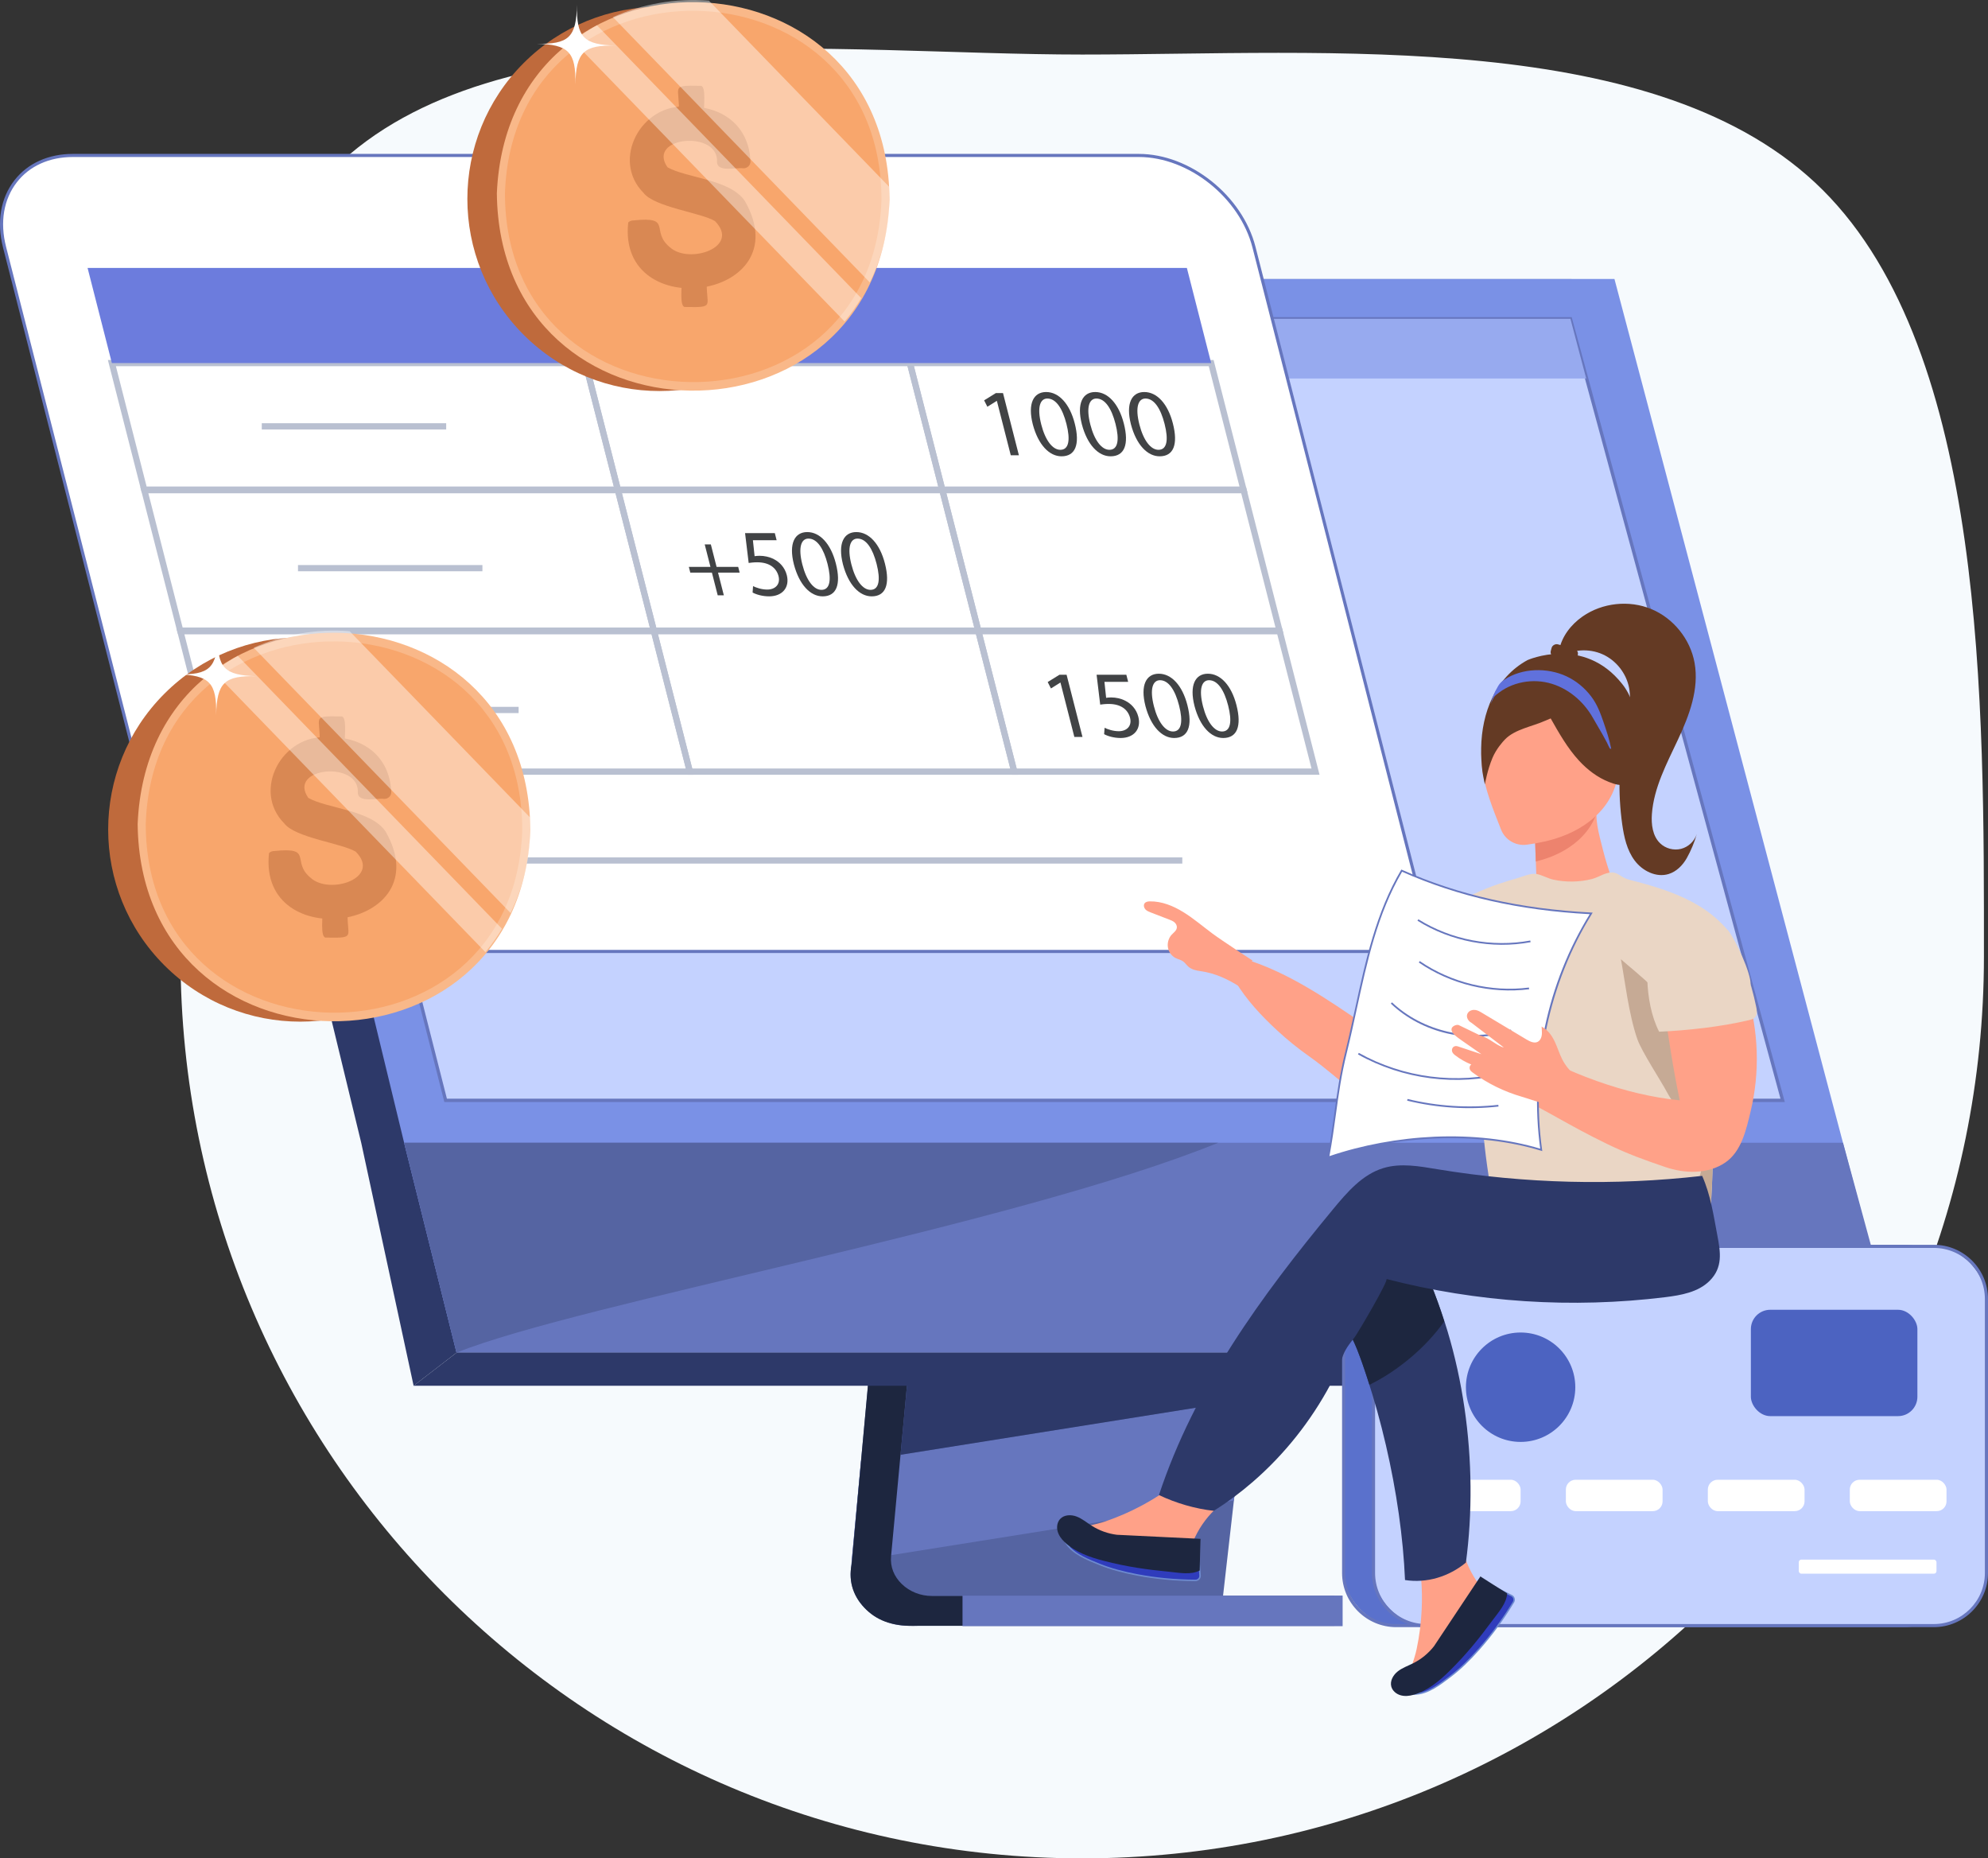<?xml version="1.0" encoding="UTF-8"?>
<svg id="Layer_2" data-name="Layer 2" xmlns="http://www.w3.org/2000/svg" xmlns:xlink="http://www.w3.org/1999/xlink" viewBox="0 0 1914.92 1789.66">
  <rect x="0" y="0" width="1914.92" height="1789.66" fill="#333333" stroke="none"/>
  <defs>
    <style>
      .cls-1 {
        fill: none;
      }

      .cls-2 {
        clip-path: url(#clippath);
      }

      .cls-3 {
        fill: #f6fafd;
      }

      .cls-4 {
        fill: #f8a66c;
      }

      .cls-5 {
        fill: #f9b889;
      }

      .cls-6 {
        fill: #ed836e;
      }

      .cls-7 {
        fill: #ffa188;
      }

      .cls-8, .cls-9 {
        fill: #fff;
      }

      .cls-10 {
        fill: #ead6c5;
      }

      .cls-11 {
        fill: #6c7cdd;
      }

      .cls-12 {
        fill: #97aaef;
      }

      .cls-13 {
        fill: #6676be;
      }

      .cls-14 {
        fill: #b9c0d1;
      }

      .cls-15 {
        fill: #bf6a3c;
      }

      .cls-16 {
        fill: #c4d2ff;
      }

      .cls-17 {
        fill: #d98853;
      }

      .cls-18 {
        fill: #c6aa95;
      }

      .cls-19 {
        fill: #414345;
      }

      .cls-20 {
        fill: #1d263f;
      }

      .cls-21 {
        fill: #6d8ad0;
      }

      .cls-22 {
        fill: #5564a2;
      }

      .cls-23 {
        fill: #643a24;
      }

      .cls-24 {
        fill: #5a71cc;
      }

      .cls-25 {
        fill: #2d3969;
      }

      .cls-26 {
        fill: #2f3cbc;
      }

      .cls-27 {
        fill: #6071dc;
      }

      .cls-28 {
        fill: #4c63c1;
      }

      .cls-29 {
        fill: #7a91e6;
      }

      .cls-9 {
        opacity: .42;
      }
    </style>
    <clipPath id="clippath">
      <path class="cls-1" d="M1911,921.09c0,479.7-388.87,868.56-868.56,868.56S173.87,1400.79,173.87,921.09c0-243.44-13.26-601.27,148.09-758.97C478.55,9.07,806.18,52.53,1042.44,52.53s556.2-26.18,713.3,130.45c157.73,157.25,155.26,497.79,155.26,738.11Z"/>
    </clipPath>
  </defs>
  <g id="Layer_4" data-name="Layer 4">
    <g class="cls-2">
      <path class="cls-3" d="M1911,921.09c0,479.7-388.87,868.56-868.56,868.56S173.87,1400.79,173.87,921.09c0-243.44-13.26-601.27,148.09-758.97C478.55,9.07,806.18,52.53,1042.44,52.53s556.2-26.18,713.3,130.45c157.73,157.25,155.26,497.79,155.26,738.11Z"/>
    </g>
  </g>
  <g id="Layer_5" data-name="Layer 5">
    <g>
      <g>
        <path class="cls-22" d="M875.29,1565.7h417.65v-28.74h-114.87l10.47-91.91,11.06-96.99,2.38-20.81h-365.19l-7.43,79.79-9.01,96.69-.81,8.5c-2.69,28.88,23.04,53.46,55.74,53.46Z"/>
        <polygon class="cls-13" points="820.36 1503.71 1188.54 1445.03 1199.6 1347.98 829.36 1406.99 820.36 1503.71"/>
        <path class="cls-20" d="M820.36,1506.14l17.35-190.53h37.66l-17.07,183.21c-.92,9.9,2.75,19.33,10.35,26.64,7.59,7.31,17.95,11.51,29.16,11.51h387.36v28.74h-401.47c-21.84,.78-37.27-4.02-49.06-15.36-11.79-11.34-17.87-25.94-14.29-44.2Z"/>
        <rect class="cls-13" x="927.13" y="1536.61" width="366.14" height="29.41" transform="translate(2220.4 3102.62) rotate(180)"/>
      </g>
      <polygon class="cls-25" points="867.42 1400.99 1199.6 1348.09 1201.98 1327.26 874.29 1327.26 867.42 1400.99"/>
      <path class="cls-25" d="M157.13,275.61c-5.73,0-7.26,7.52-5.91,13.09l196.77,812.05,50.42,233.77,41.29-31.8H1787.4l-53.44-201.96-220.15-831.97H187.67l-30.55,6.84Z"/>
      <polygon class="cls-29" points="187.67 268.65 389.27 1100.53 439.7 1302.41 1828.69 1302.41 1775.25 1100.6 1695.25 798.31 1555.1 268.65 187.67 268.65"/>
      <polygon class="cls-13" points="389.27 1100.47 439.7 1302.41 1830.27 1302.41 1775.25 1100.47 389.27 1100.47"/>
      <path class="cls-22" d="M389.27,1100.47l50.42,201.94h.61c118.09-47.38,536.16-121.94,733.24-201.94H389.27Z"/>
      <polygon class="cls-25" points="1830.27 1302.71 439.7 1302.71 398.39 1334.51 1783.31 1334.51 1830.27 1302.71"/>
      <g>
        <polygon class="cls-16" points="237.84 307.02 429.24 1059.66 1717.11 1059.66 1512.7 307.02 237.84 307.02"/>
        <path class="cls-13" d="M236.3,307.41l-.51-1.99H1513.92l204.73,753.82,.55,2.01H428L236.3,307.41Zm1275.19,1.2H239.89l190.59,749.45H1715.03l-203.55-749.45Z"/>
      </g>
      <polygon class="cls-12" points="1527.89 364.5 252.35 364.5 237.84 307.02 1512.7 307.02 1527.89 364.5"/>
    </g>
    <g>
      <g>
        <rect class="cls-24" x="1294.24" y="1200.28" width="590.39" height="365.21" rx="50.67" ry="50.67" transform="translate(3178.87 2765.76) rotate(180)"/>
        <path class="cls-13" d="M1833.96,1566.99h-489.05c-28.76,0-52.17-23.4-52.17-52.17v-263.88c0-28.76,23.4-52.17,52.17-52.17h489.05c28.76,0,52.17,23.4,52.17,52.17v263.88c0,28.76-23.4,52.17-52.17,52.17Zm-489.05-365.21c-27.11,0-49.17,22.06-49.17,49.17v263.88c0,27.11,22.06,49.17,49.17,49.17h489.05c27.11,0,49.17-22.06,49.17-49.17v-263.88c0-27.11-22.06-49.17-49.17-49.17h-489.05Z"/>
      </g>
      <g>
        <rect class="cls-16" x="1323.03" y="1200.28" width="590.39" height="365.21" rx="50.67" ry="50.67" transform="translate(3236.44 2765.76) rotate(180)"/>
        <path class="cls-13" d="M1862.75,1566.99h-489.05c-28.76,0-52.17-23.4-52.17-52.17v-263.88c0-28.76,23.4-52.17,52.17-52.17h489.05c28.76,0,52.17,23.4,52.17,52.17v263.88c0,28.76-23.4,52.17-52.17,52.17Zm-489.05-365.21c-27.11,0-49.17,22.06-49.17,49.17v263.88c0,27.11,22.06,49.17,49.17,49.17h489.05c27.11,0,49.17-22.06,49.17-49.17v-263.88c0-27.11-22.06-49.17-49.17-49.17h-489.05Z"/>
      </g>
      <rect class="cls-28" x="1686.51" y="1261.35" width="160.4" height="102.41" rx="18.64" ry="18.64" transform="translate(3533.42 2625.11) rotate(180)"/>
      <rect class="cls-8" x="1781.81" y="1425.04" width="93.15" height="30.23" rx="9.43" ry="9.43"/>
      <rect class="cls-8" x="1645.06" y="1425.04" width="93.15" height="30.23" rx="9.43" ry="9.43"/>
      <rect class="cls-8" x="1508.31" y="1425.04" width="93.15" height="30.23" rx="9.43" ry="9.43"/>
      <rect class="cls-8" x="1371.56" y="1425.04" width="93.15" height="30.23" rx="9.43" ry="9.43"/>
      <rect class="cls-8" x="1732.66" y="1501.95" width="132.64" height="13.57" rx="2.47" ry="2.47" transform="translate(3597.96 3017.46) rotate(180)"/>
      <circle class="cls-28" cx="1464.71" cy="1335.92" r="52.68"/>
    </g>
    <g>
      <polygon class="cls-8" points="208.4 743.55 1267.28 743.55 1143.25 258.05 84.36 258.05 208.4 743.55"/>
      <path class="cls-14" d="M1271.14,746.55H206.07l-.58-2.26L80.5,255.05H1145.58l.58,2.26,124.99,489.24Zm-1060.41-6H1263.42l-122.5-479.5H88.23l122.5,479.5Z"/>
    </g>
    <g>
      <path class="cls-8" d="M1096.96,149.7H70.17c-48.8,0-78.25,39.56-65.78,88.36L177.66,916.28H1381.16l-173.27-678.22c-12.47-48.8-62.13-88.36-110.93-88.36Z"/>
      <path class="cls-13" d="M1383.09,917.78H176.49l-.29-1.13L2.93,238.43c-6.28-24.59-2.4-47.59,10.94-64.75,12.76-16.43,32.75-25.47,56.3-25.47H1096.96c49.36,0,99.78,40.14,112.38,89.48l173.75,680.1Zm-1204.27-3H1379.23l-172.79-676.35c-12.29-48.1-61.4-87.23-109.48-87.23H70.17c-22.6,0-41.75,8.63-53.93,24.31C3.48,191.93-.21,214.01,5.84,237.68L178.82,914.78Z"/>
    </g>
    <path class="cls-14" d="M598.96,474.5H136.57l-32.66-127.84h462.39l32.66,127.84Zm-457.73-6h450.01l-29.59-115.84H111.63l29.59,115.84Z"/>
    <path class="cls-14" d="M633.65,610.29H171.26l-36.08-141.22h462.39l36.08,141.22Zm-457.73-6h450l-33.01-129.22H142.9l33.01,129.22Z"/>
    <path class="cls-14" d="M668.34,746.08H205.95l-36.08-141.22h462.39l36.08,141.22Zm-457.73-6h450l-33.01-129.22H177.6l33.01,129.22Z"/>
    <path class="cls-14" d="M911.46,474.5h-318.7l-32.66-127.84h318.7l32.66,127.84Zm-314.04-6h306.31l-29.59-115.84h-306.31l29.59,115.84Z"/>
    <path class="cls-14" d="M946.15,610.29h-318.69l-36.08-141.22h318.7l36.08,141.22Zm-314.03-6h306.31l-33.01-129.22h-306.31l33.01,129.22Z"/>
    <path class="cls-14" d="M980.84,746.08h-318.7l-36.08-141.22h318.69l36.08,141.22Zm-314.04-6h306.31l-33.01-129.22h-306.31l33.01,129.22Z"/>
    <path class="cls-14" d="M1201.64,474.5h-296.37l-32.66-127.84h296.37l32.66,127.84Zm-291.71-6h283.99l-29.59-115.84h-283.99l29.59,115.84Z"/>
    <path class="cls-14" d="M1236.33,610.29h-296.37l-36.08-141.22h296.37l36.08,141.22Zm-291.71-6h283.99l-33.01-129.22h-283.99l33.01,129.22Z"/>
    <path class="cls-14" d="M1271.02,746.08h-296.37l-36.08-141.22h296.37l36.08,141.22Zm-291.71-6h283.99l-33.01-129.22h-283.99l33.01,129.22Z"/>
    <rect class="cls-14" x="252.15" y="407.58" width="177.64" height="6"/>
    <rect class="cls-14" x="287.04" y="544.15" width="177.64" height="6"/>
    <rect class="cls-14" x="321.92" y="680.71" width="177.64" height="6"/>
    <polygon class="cls-11" points="1143.25 258.05 84.36 258.05 107.77 349.66 1166.65 349.66 1143.25 258.05"/>
    <g>
      <path class="cls-19" d="M684.71,524.28l5.53,21.65h20.82l1.41,5.53h-20.82l5.58,21.84h-5.9l-5.58-21.84h-20.82l-1.41-5.53h20.82l-5.53-21.65h5.9Z"/>
      <path class="cls-19" d="M748.08,520.22h-22.85l1.63,15.39c1.33-.18,2.58-.37,4.79-.37,4.61,0,9.47,1.01,13.72,3.22,5.38,2.67,10.57,7.83,12.5,15.39,2.99,11.7-4.08,20.45-17.07,20.45-6.54,0-12.54-1.84-15.87-3.69l.45-6.17c2.86,1.47,8.22,3.32,13.65,3.32,7.65,0,12.92-4.98,10.87-12.99-2.07-7.74-8.64-13.27-20.62-13.27-3.41,0-5.99,.37-8.13,.64l-3.47-28.75h28.65l1.74,6.82Z"/>
      <path class="cls-19" d="M805.14,542.71c5.2,20.36,.52,31.6-12.75,31.6-11.7,0-22.43-10.96-27.67-30.77-5.13-20.09,.71-31.14,12.87-31.14s22.68,11.24,27.55,30.31Zm-32.29,.92c3.98,15.57,11.03,24.42,18.4,24.42,8.29,0,9.78-9.67,5.88-24.97-3.77-14.74-10.01-24.41-18.4-24.41-7.09,0-10.04,8.66-5.88,24.97Z"/>
      <path class="cls-19" d="M852.4,542.71c5.2,20.36,.52,31.6-12.75,31.6-11.7,0-22.42-10.96-27.67-30.77-5.13-20.09,.71-31.14,12.87-31.14s22.68,11.24,27.55,30.31Zm-32.29,.92c3.98,15.57,11.03,24.42,18.4,24.42,8.29,0,9.78-9.67,5.88-24.97-3.77-14.74-10.01-24.41-18.4-24.41-7.09,0-10.04,8.66-5.88,24.97Z"/>
    </g>
    <g>
      <path class="cls-19" d="M960.23,386.1h-.18l-8.97,5.62-3.14-6.17,11.29-7h6.91l15.3,59.89h-7.83l-13.37-52.33Z"/>
      <path class="cls-19" d="M1035.25,407.84c5.2,20.36,.52,31.6-12.75,31.6-11.7,0-22.42-10.96-27.67-30.77-5.13-20.09,.71-31.14,12.87-31.14s22.68,11.24,27.55,30.31Zm-32.29,.92c3.98,15.57,11.03,24.42,18.4,24.42,8.29,0,9.78-9.67,5.88-24.97-3.77-14.74-10.01-24.42-18.4-24.42-7.09,0-10.04,8.66-5.87,24.97Z"/>
      <path class="cls-19" d="M1082.52,407.84c5.2,20.36,.52,31.6-12.75,31.6-11.7,0-22.42-10.96-27.67-30.77-5.13-20.09,.71-31.14,12.87-31.14s22.68,11.24,27.55,30.31Zm-32.29,.92c3.98,15.57,11.03,24.42,18.4,24.42,8.29,0,9.78-9.67,5.88-24.97-3.77-14.74-10.01-24.42-18.4-24.42-7.09,0-10.04,8.66-5.87,24.97Z"/>
      <path class="cls-19" d="M1129.78,407.84c5.2,20.36,.52,31.6-12.75,31.6-11.7,0-22.42-10.96-27.67-30.77-5.13-20.09,.71-31.14,12.87-31.14s22.68,11.24,27.55,30.31Zm-32.29,.92c3.98,15.57,11.03,24.42,18.4,24.42,8.29,0,9.78-9.67,5.88-24.97-3.77-14.74-10.01-24.42-18.4-24.42-7.09,0-10.04,8.66-5.87,24.97Z"/>
    </g>
    <g>
      <path class="cls-19" d="M1021.47,657.37h-.18l-8.97,5.62-3.14-6.17,11.3-7h6.91l15.3,59.89h-7.83l-13.37-52.33Z"/>
      <path class="cls-19" d="M1086.69,656.63h-22.85l1.63,15.39c1.33-.18,2.58-.37,4.79-.37,4.61,0,9.47,1.01,13.72,3.22,5.38,2.67,10.57,7.83,12.5,15.39,2.99,11.7-4.08,20.45-17.07,20.45-6.54,0-12.54-1.84-15.87-3.69l.45-6.17c2.86,1.47,8.22,3.32,13.65,3.32,7.65,0,12.92-4.97,10.87-12.99-2.07-7.74-8.64-13.27-20.62-13.27-3.41,0-5.99,.37-8.13,.64l-3.47-28.75h28.65l1.74,6.82Z"/>
      <path class="cls-19" d="M1143.76,679.11c5.2,20.36,.52,31.6-12.75,31.6-11.7,0-22.42-10.96-27.67-30.77-5.13-20.09,.71-31.14,12.87-31.14s22.68,11.24,27.55,30.31Zm-32.29,.92c3.98,15.57,11.03,24.42,18.4,24.42,8.29,0,9.78-9.67,5.88-24.97-3.77-14.74-10.02-24.42-18.4-24.42-7.09,0-10.04,8.66-5.87,24.97Z"/>
      <path class="cls-19" d="M1191.02,679.11c5.2,20.36,.52,31.6-12.75,31.6-11.7,0-22.42-10.96-27.67-30.77-5.13-20.09,.71-31.14,12.87-31.14s22.68,11.24,27.55,30.31Zm-32.29,.92c3.98,15.57,11.03,24.42,18.4,24.42,8.29,0,9.78-9.67,5.88-24.97-3.77-14.74-10.02-24.42-18.4-24.42-7.09,0-10.04,8.66-5.87,24.97Z"/>
    </g>
    <rect class="cls-14" x="458.12" y="825.66" width="680.72" height="6"/>
    <g>
      <circle class="cls-15" cx="289.21" cy="798.86" r="185.02" transform="translate(-480.17 438.48) rotate(-45)"/>
      <path class="cls-5" d="M132.59,793.44c2.58,250.24,368.48,254.54,378.27,6.03-2.1-248.87-367.54-256.06-378.27-6.03Z"/>
      <path class="cls-4" d="M140.38,793.57c.26,238.43,354.84,244.07,362.68,5.78-.27-238.44-354.85-244.05-362.68-5.78Z"/>
      <g>
        <path class="cls-17" d="M371.42,800.77c-13.91-20.78-56.11-21.97-74.43-32.35-20.66-29.68,50.06-36.31,47.66-4.75,.69,9.81,19.21,4.67,25.05,5.67,4,.33,7.45-2.9,7.16-6.9-1.49-34.16-27.25-53.3-60.68-52.47-44.77-3.3-73.74,51.47-42.33,83.04,10.49,13.78,55.41,19.09,68.81,27.17,25.02,25.32-25,41.87-43.31,25.3-19.39-15.81,3.16-29.94-35.02-25.93-1.97,.03-3.85,.56-5.2,1.99-10.96,99.33,166.56,74.02,112.29-20.77Z"/>
        <path class="cls-17" d="M328.5,689.92c-30.01-.58-19.18,.65-20.7,26.26l24.56-.39c-1.17-3.08,2.66-26.74-3.86-25.87Z"/>
        <path class="cls-17" d="M314.24,902.92c30.01,.58,19.18-.65,20.7-26.26l-24.56,.39c1.17,3.08-2.66,26.74,3.86,25.87Z"/>
      </g>
      <path class="cls-9" d="M244.37,623.79l247.47,255.5c13.46-27.34,20.45-59.91,18.83-91.92l-173.83-179.47c-31.95-2.64-64.7,3.29-92.47,15.89Z"/>
      <path class="cls-9" d="M205.96,646.86l261.59,270.07c5.87-7.09,11.23-14.6,16.02-22.5l-254.6-262.86c-8.06,4.54-15.74,9.65-23.01,15.28Z"/>
      <path class="cls-8" d="M170.49,649.4c31.45,.74,38.37,7.96,37.72,39.41,.65-31.45,7.86-38.34,39.3-37.62-31.45-.73-38.37-7.96-37.73-39.41-.64,31.45-7.85,38.35-39.3,37.62Z"/>
    </g>
    <g>
      <circle class="cls-15" cx="635.21" cy="191.56" r="185.02" transform="translate(50.59 505.27) rotate(-45)"/>
      <path class="cls-5" d="M478.59,186.15c2.58,250.24,368.48,254.54,378.27,6.03-2.1-248.87-367.54-256.06-378.27-6.03Z"/>
      <path class="cls-4" d="M486.38,186.28c.26,238.43,354.84,244.07,362.69,5.78-.27-238.44-354.85-244.05-362.69-5.78Z"/>
      <g>
        <path class="cls-17" d="M717.42,193.48c-13.91-20.78-56.11-21.97-74.43-32.35-20.66-29.68,50.06-36.31,47.66-4.75,.69,9.81,19.21,4.67,25.05,5.67,4,.32,7.45-2.9,7.16-6.9-1.49-34.16-27.25-53.3-60.68-52.47-44.77-3.3-73.74,51.47-42.33,83.04,10.49,13.78,55.41,19.09,68.81,27.17,25.02,25.32-25,41.87-43.31,25.3-19.39-15.81,3.16-29.94-35.02-25.93-1.97,.03-3.85,.56-5.2,1.99-10.96,99.33,166.56,74.02,112.29-20.77Z"/>
        <path class="cls-17" d="M674.5,82.63c-30.01-.58-19.18,.65-20.7,26.26l24.56-.39c-1.17-3.08,2.66-26.74-3.86-25.87Z"/>
        <path class="cls-17" d="M660.23,295.63c30.01,.58,19.18-.65,20.7-26.26l-24.56,.39c1.17,3.08-2.66,26.74,3.86,25.87Z"/>
      </g>
      <path class="cls-9" d="M590.37,16.5l247.47,255.5c13.46-27.34,20.45-59.91,18.83-91.92L682.84,.62c-31.95-2.64-64.7,3.29-92.47,15.88Z"/>
      <path class="cls-9" d="M551.96,39.57l261.59,270.07c5.87-7.09,11.23-14.6,16.02-22.5L574.96,24.29c-8.06,4.54-15.74,9.65-23.01,15.28Z"/>
      <path class="cls-8" d="M516.49,42.11c31.45,.74,38.37,7.96,37.72,39.41,.65-31.45,7.86-38.34,39.3-37.62-31.45-.73-38.37-7.96-37.73-39.41-.64,31.45-7.85,38.35-39.3,37.62Z"/>
    </g>
    <g>
      <path class="cls-7" d="M1167.97,899.11c-9.34-6.93-18.24-14.61-28.09-20.69-9.85-6.08-20.92-10.57-32.3-10.37-1.93,.03-4.14,.37-5.2,2.08-1.06,1.72-.43,4.15,.91,5.62,1.35,1.47,3.23,2.22,5.04,2.92,6.01,2.32,12.02,4.64,18.04,6.96,1.72,.66,3.47,1.35,4.9,2.57,1.43,1.22,2.49,3.09,2.33,5.03-.25,3-3.07,4.83-5.05,6.97-2.89,3.13-4.26,7.79-3.57,12.12,.7,4.33,3.44,8.24,7.14,10.17,2.45,1.28,5.27,1.73,7.52,3.38,1.83,1.33,3.13,3.34,4.81,4.87,3.29,2.99,7.77,3.93,12.06,4.52,14.12,1.95,26.87,7.92,38.98,15.9-.11-7.26-1.78-10.69,2.67-16.19,1.4-1.72,8.34-9.96,8.34-9.96,0,0-29.19-18.97-38.53-25.9Z"/>
      <path class="cls-7" d="M1538.38,771.06c-2.24,19.08,1.11,29.38,5.81,48.01,4.7,18.63,11.64,36.61,18.56,54.53-21.94,29.6-42.73,59.9-64.67,89.49-.4-.67-.8-1.34-1.19-2.01-14.95-25.13-13.45-58.32-19.85-86.85,2.72-1.48,2.12-1.42,2.86-4.43,.74-3.01,.64-6.15,.53-9.24-.89-25.53-1.77-51.06-2.66-76.6,23.54-2.85,60.62-12.9,60.62-12.9Z"/>
      <path class="cls-6" d="M1538.38,781.89c-2.21,6.83-5.72,13.27-10.17,18.89-9.43,11.9-22.81,20.27-37.1,25.37-3.8,1.36-7.74,2.53-11.76,3.52-.21-6.03-.41-12.06-.62-18.09,8.23-1.34,16.36-3.29,23.95-6,13.61-4.86,26.39-12.68,35.71-23.68Z"/>
      <path class="cls-7" d="M1374.2,928.33l-58.72,59.26c-36.38-25-74.34-51.07-115.93-63.85-1.97,7.9-4.99,14.91-9.59,21.46,10.81,17.96,25.32,33.35,40.43,47.31,9.55,8.83,19.64,16.98,30.17,24.43,16.35,11.58,29.05,23.16,43.73,34.74,5.6,4.42,12.82,5.71,19.47,3.54,7.77-2.54,15.75-5.94,22.17-9.69,32.73-19.12,65.45-38.24,98.18-57.36-.69-.88-1.38-2.15-2.06-3.02l-67.86-56.82Z"/>
      <path class="cls-10" d="M1398.75,992.33c9.6,6.3,19.91,11.13,29.65,13.96-.71,8-1.19,16.03-1.45,24.09-1.58,49.46,5.08,99.58,15.45,147.72,1.52,7.04,1.58,15.15,3.93,21.93,42.78,10.82,83.8,14.45,125.3,11.39,21.58-1.59,43.29-4.99,65.44-10.14,2.18-.51,4.37-1.02,6.56-1.57,.44-.1,.88-.21,1.31-.32,.33-3.44,.66-6.87,.95-10.34,.08-.76,.13-1.51,.2-2.27,1.77-20.56,2.96-41.17,3.58-61.8,0-.26,.02-.53,.02-.79,.04-.89,.06-1.8,.08-2.7,.06-2,.11-4,.15-6,0-.27,0-.54,.02-.81,.04-2.02,.08-4.04,.1-6.06,.02-1.07,.04-2.16,.05-3.24,.04-2.22,.06-4.44,.07-6.66,.02-2.55,.03-5.08,.03-7.63,0-32.32-1.39-64.64-4.19-96.82-.33-3.87-.69-7.75-1.07-11.62-1.2-12.3,4.96-23.19,13.47-31.6,4.63-4.58,9.89-8.43,15.34-11.97,3.91-2.53,12.27,13.9,12.47,8.77,.42-10.86-14.56-42.97-21.02-50.89-7.85-9.62-17.5-17.76-28.07-24.24-18.24-11.17-38.76-17.8-59.3-23.32-4.65-1.25-9.57-2.08-13.88-4.3-2.78-1.44-5.02-3.46-8.07-4.41-7.52-2.33-15.17,4.02-22.52,5.85-12.12,3.01-24.86,3.22-37.06,.59-5.56-1.2-11.05-4.63-16.48-5.51-5.67-.91-13.78,2.86-19.26,4.4-5.39,1.5-10.74,3.13-16.03,4.93-8.79,2.97-17.43,6.4-25.83,10.44-1.59,.77-3.17,1.55-4.74,2.36-1.19,.61-2.37,1.23-3.54,1.87-21.89,11.88-69.07,74.24-69.07,74.24,0,0,31.81,35.74,57.4,52.49Z"/>
      <path class="cls-18" d="M1571.64,1211.41c21.58-1.59,43.29-4.99,65.44-10.14,2.18-.51,4.37-1.02,6.56-1.57,1.03-3.29,1.83-6.48,2.26-10.63v-.03c.06-.51,.1-1.01,.14-1.54,.02-.24,.04-.49,.06-.73,1.59-20.58,2.95-41.15,3.58-61.8,0-.26,.02-.53,.02-.79,.02-.36,.03-.7,.04-1.05,.02-.55,.03-1.1,.04-1.64,.06-2,.11-4,.15-6,0-.27,0-.54,.02-.81,.04-2.02,.08-4.04,.1-6.06,.02-1.07,.04-2.16,.05-3.24,.04-2.22,.06-4.44,.07-6.66,.02-2.55,.03-5.08,.03-7.63,0-32.32-1.39-64.64-4.19-96.82-18.52-4.97-35.36-24.44-54.53-43.9-9.11-9.25-24.58-21.56-30.16-26.61,3.57,18.32,7.48,53.29,15.87,77.03,4.29,12.15,22.56,39.81,28.57,51.11,10.24,19.24,27.49,31.82,32.74,53.24,4.93,20.12-5.78,44.25-16.9,60.09-12.05,17.17-28.19,30.55-44.85,42.56-1.69,1.23-3.4,2.43-5.11,3.64Z"/>
      <path class="cls-7" d="M1558.49,730.21c2.53,16.73-3.23,34.14-13.74,47.4-10.51,13.26-25.42,22.59-41.36,28.28-10.32,3.69-21.54,6.11-32.76,7.58-10.65,1.4-20.87-4.62-24.79-14.62-7.6-19.38-15.92-39.27-18.34-60.11-1.78-15.37-.07-31.32,6.35-45.4,5.15-11.29,13.46-21.29,24.03-27.88,1.73-1.08,5.79-4.22,7.87-3.59,2.1,.64,4.89,5.35,6.4,6.98,4.64,5.03,9.51,9.86,14.56,14.49,21.13,19.36,45.51,35.37,71.77,46.87Z"/>
      <path class="cls-23" d="M1488.56,694.01c-12.57,5.69-29.26,8.16-38.87,18.05-2.26,2.32-8.38,9.14-12.01,17.65-5.01,11.76-7.39,25.67-7.39,25.67,0,0-1.92-8.82-2.38-12.59-.91-7.42-1.32-14.91-1.2-22.38,.55-33.97,13.52-67.57,44.53-84.68,0,0,54.06-24.15,91.28,22.92,4.38,5.38,7.6,11.99,10.12,18.4,7.26,18.46,7.58,38.88,.68,57.51-2.34,6.31-5.4,12.39-9.04,18.04-2.04,3.15-2.32,3.73-6.08,3.06-2.82-.5-5.64-1.52-8.3-2.56-11.14-4.35-20.9-11.84-28.95-20.59-11.07-12.04-19.22-26.41-27.27-40.65-1.72,.67-3.42,1.39-5.1,2.15Z"/>
      <path class="cls-23" d="M1634.44,803.03c-2.15,6.97-8.1,12.63-15.17,14.43-7.07,1.8-15-.31-20.23-5.4-7.21-7.01-8.6-18.09-7.87-28.12,1.86-25.49,14.38-48.76,25.21-71.9,10.83-23.15,20.41-48.57,15.89-73.73-4.09-22.76-20.36-42.96-41.72-51.8-21.36-8.85-47.15-6.06-66.13,7.15-11.13,7.75-20.1,19.26-22.64,32.59-.43,2.24,.09,4.31,.37,6.57,12.26-7.56,28.28-8.62,41.44-2.76,13.16,5.86,23.08,18.49,25.66,32.66,2.42,13.28-1.27,26.8-3.95,40.03-6.04,29.84-6.97,60.72-2.74,90.87,1.74,12.39,4.53,25.09,12.02,35.11,7.49,10.02,20.77,16.65,32.72,12.96,7.57-2.33,13.54-8.39,17.45-15.28,3.91-6.89,7.62-15.74,9.69-23.39Z"/>
      <rect class="cls-23" x="1500.54" y="615.77" width="12.66" height="26.12" rx="4.8" ry="4.8" transform="translate(504.2 1917.52) rotate(-74.77)"/>
      <path class="cls-27" d="M1436.06,677.74c.87-1.99,1.76-4.26,2.85-6.14,1.08-1.86,3.33-3.34,5.02-4.62,3.81-2.88,8.03-5.21,12.47-6.97,8.94-3.54,18.79-4.77,28.34-3.63,2.2,.26,4.38,.65,6.53,1.17,18.51,4.46,34.11,17.66,43.29,34.12,2.95,5.28,6.16,10.42,9.1,15.71,1.38,2.47,2.73,4.95,4.07,7.45,.34,.64,2.75,6.17,3.26,6.17,1.81,0-.85,0,.95,0-1.65-8.62-4.48-17.14-7.32-25.43-3.04-8.87-6.21-17.33-11.94-24.89-6.27-8.29-14.54-15.1-23.98-19.47-18.29-8.47-42.51-8.05-59.61,3.31-2.39,1.59-4.57,3.58-6,6.1-4.01,7.06-4.87,8.81-7.04,17.11Z"/>
      <g>
        <path class="cls-7" d="M1369.42,1550.16c-.59,12.68-2.2,25.32-4.82,37.74-2.32,10.98-7.07,21.57-9.22,32.44,6.4,.75,16.53-9.84,20.62-14.1,6.15-6.39,11.28-13.69,15.97-21.18,5.84-9.33,10.83-21.9,19.44-28.98,3.32-2.73,6.27-4.9,8.85-8.45,.92-1.27,10.59-14.51,10.23-14.88-17.06-18.29-25.89-43.99-23.68-68.9-4.69,2.34-8.76,4.57-13.92,5.43-4.3,.72-8.6,1.37-12.91,2.02-4.95,.75-12.6,.21-17.05,2.56-2.54,1.34-2,1.77-1.24,4.68,.74,2.84,1.47,5.68,2.13,8.54,2.52,11.01,4.22,22.2,5.11,33.45,.78,9.86,.94,19.76,.48,29.64Z"/>
        <g>
          <path class="cls-26" d="M1445.22,1531.19l10.84,5.45c2.3,1.16,3.11,4.04,1.77,6.24-9.78,16.1-20.58,31.05-33.12,45.21-8.03,9.08-17.37,18.51-27.02,25.84-9.65,7.33-21.37,16.67-33.47,17.39,9.84-4.97,16.72-18.46,24.15-26.61,16.3-17.9,32.6-35.81,48.89-53.71,2.52-2.76,5.06-5.57,6.77-8.9,1.71-3.33,2.34-7.37,1.17-10.92Z"/>
          <path class="cls-21" d="M1363.91,1630.7c6.48-3.27,11.67-10.36,16.69-17.21,2.47-3.38,4.81-6.57,7.26-9.25l48.89-53.71c2.45-2.69,4.99-5.48,6.67-8.75,1.76-3.42,2.17-7.21,1.13-10.38l-.53-1.61,12.35,6.21c1.27,.64,2.22,1.78,2.61,3.15,.39,1.37,.19,2.86-.55,4.08-10.18,16.76-21.04,31.58-33.19,45.32-9.57,10.81-18.69,19.53-27.12,25.94l-1.37,1.04c-9.24,7.03-20.73,15.79-32.48,16.49l-3.39,.2,3.03-1.53Zm80.76-88.27c-1.76,3.43-4.36,6.29-6.88,9.05l-48.89,53.71c-2.39,2.63-4.71,5.79-7.16,9.14-4.37,5.96-8.86,12.1-14.31,15.9,10.22-1.9,20.25-9.54,28.47-15.8l1.37-1.04c8.36-6.35,17.41-15.01,26.92-25.75,12.1-13.67,22.91-28.43,33.04-45.11,.55-.9,.69-1.96,.4-2.97-.29-1-.96-1.81-1.89-2.28l-9.46-4.76c.6,3.17,.04,6.7-1.61,9.92Z"/>
        </g>
        <path class="cls-20" d="M1425.98,1518.16c8.28,5.38,12.69,8.03,25.75,16.3-.41,9.48-8.29,18.12-13.93,25.75-12.83,17.35-24.77,32.38-41.58,48.97-9.89,9.77-21.31,19.26-34.7,22.98-4.06,1.13-8.43,1.58-12.48,.41s-7.72-4.2-8.86-8.25c-1.53-5.44,1.75-11.24,6.19-14.73,4.44-3.5,9.92-5.35,14.96-7.89,7.74-3.89,14.59-9.51,19.93-16.33l44.71-67.21Z"/>
        <path class="cls-25" d="M1294.02,1267.13c33.52,75.06,55.88,172.37,59.35,254.49,21.04,3.26,42.23-3.27,58.65-16.8,12.72-94.92-1.57-205.26-44.47-290.88-4.57,11.4-26.59-7.49-38.07,.58-21.51,15.12-35.46,52.6-35.46,52.6Z"/>
        <path class="cls-20" d="M1298.58,1282.87c7.62,9.99,16.25,37.21,20.49,50.72,27-13.05,54.98-36.47,72.07-61.09-3.95-12.78-8.44-25.38-13.45-37.77-10.25-2.36-33.94-13.39-44.08-16.21,2.66,.74-22.34,29.93-25.64,34.07-2.04,2.57-7.66,27.94-9.39,30.27Z"/>
        <path class="cls-7" d="M1099.92,1449.8c-11.19,6-22.86,11.1-34.87,15.22-10.61,3.64-22.14,4.99-32.58,8.72,2.64,5.88,16.92,9.14,22.68,10.48,8.63,2,17.53,2.67,26.37,2.85,11,.23,24.35-1.93,34.85,1.83,4.04,1.45,7.42,2.88,11.79,3.26,1.57,.14,17.89,1.65,18.02,1.16,6.96-24.03,24.49-44.78,47.02-55.66-4.41-2.83-8.41-5.18-11.8-9.17-2.82-3.32-5.59-6.68-8.36-10.04-3.19-3.86-6.64-10.71-10.94-13.33-2.45-1.5-2.54-.81-4.65,1.34-2.06,2.09-4.12,4.18-6.25,6.21-8.16,7.8-16.89,15-26.1,21.53-8.06,5.72-16.48,10.94-25.2,15.61Z"/>
        <g>
          <path class="cls-26" d="M1155.07,1505.15l.88,12.11c.19,2.57-1.87,4.74-4.45,4.72-18.84-.14-37.21-1.75-55.8-5.25-11.91-2.24-24.8-5.42-36.04-9.95-11.24-4.53-25.27-9.8-32.09-19.82,9.31,5.9,24.42,4.89,35.23,7.09,23.73,4.81,47.45,9.63,71.18,14.44,3.66,.74,7.38,1.49,11.11,1.25,3.73-.24,7.53-1.77,9.98-4.59Z"/>
          <path class="cls-21" d="M1151.49,1522.68c-19.61-.15-37.9-1.87-55.92-5.26-14.18-2.67-26.35-6.03-36.17-9.99l-1.59-.64c-10.78-4.32-24.19-9.71-30.81-19.43l-1.91-2.81,2.87,1.82c6.14,3.89,14.88,4.71,23.33,5.51,4.17,.39,8.1,.76,11.66,1.48l71.18,14.44c3.57,.72,7.27,1.47,10.93,1.24,3.84-.24,7.3-1.83,9.49-4.35l1.11-1.28,1,13.79c.1,1.41-.39,2.82-1.36,3.85-.97,1.03-2.33,1.62-3.75,1.62h-.04Zm-6.36-12.24c-3.85,.24-7.63-.52-11.3-1.27l-71.18-14.44c-3.49-.71-7.39-1.07-11.51-1.46-7.36-.69-14.93-1.41-20.99-4.13,6.87,7.8,18.58,12.5,28.17,16.34l1.59,.64c9.74,3.92,21.82,7.26,35.91,9.91,17.94,3.38,36.15,5.09,55.67,5.24h.03c1.04,0,2.01-.42,2.72-1.18,.71-.76,1.06-1.75,.99-2.79l-.76-10.56c-2.41,2.14-5.73,3.47-9.34,3.7Z"/>
        </g>
        <path class="cls-20" d="M1156.39,1481.95c-.37,9.87-.39,15.01-.79,30.47-8.35,4.51-19.8,2.17-29.25,1.24-21.48-2.11-40.5-4.67-63.37-10.59-13.46-3.49-27.46-8.42-37.52-18.01-3.05-2.91-5.68-6.42-6.75-10.5s-.35-8.78,2.54-11.84c3.88-4.11,10.54-4.26,15.82-2.24,5.28,2.02,9.67,5.77,14.44,8.8,7.31,4.65,15.65,7.65,24.24,8.74l80.63,3.93Z"/>
        <path class="cls-25" d="M1639.61,1132.39c-84.79,9.68-170.92,7.52-255.12-6.4-17.25-2.85-35.2-6.16-51.93-1.11-20.23,6.1-34.89,23.19-48.37,39.47-69.66,84.17-133.51,171.69-167.84,275.41,16.08,7.72,35.16,13.33,52.9,15.2,13.22-8.36,25.8-17.74,37.62-27.99,30.34-26.29,55.69-58.26,74.64-93.63,4.37-8.17,8.63-16.33,11.23-25.23,2.44-8.34,6.84-13.46,12.13-20.36,3.22-4.2,33.26-55.36,30.58-56.05,87.38,22.58,179.01,28.55,268.58,17.52,15.31-1.89,31.65-4.79,42.63-15.63,13.05-12.9,10.62-27.76,7.58-43.76-3.78-19.89-6.38-38.65-14.64-57.45Z"/>
      </g>
      <path class="cls-7" d="M1682.85,956.56c11.19,36.53,12.42,76.06,3.53,113.22-4.38,18.32-8.91,39.05-24.44,49.71-16.65,11.43-39.13,10.89-58.22,4.3-19.09-6.59-34.9-12.01-55.99-22.27-38.24-18.6-54.06-30.13-95.43-50.37-4.6-22.34,.42-31.22,10.38-44.49,48.95,26.73,100.9,47.49,155.33,53-6.36-29.86-10.79-60.62-15.5-91.54,14.5,9.01,19.69,10.92,36.69,9.44,17-1.48,30.92-9.61,43.64-21Z"/>
      <path class="cls-10" d="M1664.27,895.44c12.82,23.01,22.1,48.21,27.44,74.49,.67,3.29,1.11,7.2-1.22,9.76-1.49,1.64-3.72,2.23-5.81,2.73-26.68,6.37-59.46,9.98-86.54,11.14-7.61-14.89-10.8-33.19-11.41-50.36"/>
      <g>
        <g>
          <path class="cls-8" d="M1350.18,838.44c-31.3,53.05-38.82,115.26-53.66,175.05-9,36.25-10.25,65.4-17.05,101.11,63.15-21.71,141.29-26.84,205.13-7.24-11-78.41,6.35-160.48,48.12-227.74-63.42-3.23-124.53-15.34-182.54-41.18Z"/>
          <path class="cls-13" d="M1278.67,1114.45c2.76-14.51,4.63-28.09,6.43-41.22,2.72-19.75,5.28-38.4,10.63-59.94,3.46-13.94,6.57-28.25,9.58-42.09,9.88-45.42,20.1-92.4,44.16-133.18l.37-.63,.67,.3c54.3,24.18,113.91,37.62,182.24,41.11l1.4,.07-.74,1.19c-41.4,66.66-58.9,149.47-48,227.19l.18,1.28-1.24-.38c-59.82-18.36-138.22-15.58-204.62,7.23l-1.35,.46,.27-1.4Zm209.4-125.31c8.23-38.94,22.77-75.53,43.22-108.77-67.68-3.59-126.83-16.97-180.76-40.87-23.66,40.41-33.79,86.99-43.6,132.06-3.01,13.85-6.13,28.17-9.59,42.14-5.32,21.46-7.88,40.07-10.59,59.77-1.75,12.73-3.56,25.88-6.19,39.91,31.64-10.72,66.6-17.18,101.19-18.69,36.34-1.59,71.53,2.4,101.86,11.52-5.28-38.7-3.78-78.08,4.46-117.06Z"/>
        </g>
        <path class="cls-13" d="M1365.35,886.67c32.07,20.04,71.8,27.58,108.98,20.69l-.3-1.62c-36.79,6.82-76.08-.64-107.81-20.46l-.88,1.4Z"/>
        <path class="cls-13" d="M1366.64,926.91c30.66,21.04,69.4,30.42,106.29,25.76l-.21-1.64c-36.49,4.62-74.82-4.67-105.15-25.48l-.93,1.36Z"/>
        <path class="cls-13" d="M1339.69,966.49c14.85,14.06,33.7,24,54.53,28.77,20.83,4.77,42.13,4.01,61.62-2.19l-.5-1.57c-38.87,12.36-84.89,1.83-114.51-26.21l-1.13,1.2Z"/>
        <path class="cls-13" d="M1308.06,1015.41c43.14,24.22,95.32,30.91,143.17,18.35l-.42-1.6c-47.44,12.45-99.18,5.82-141.94-18.2l-.81,1.44Z"/>
        <path class="cls-13" d="M1355.42,1059.96c28.87,7.02,58.47,8.93,88,5.67l-.18-1.64c-29.34,3.23-58.75,1.33-87.43-5.64l-.39,1.6Z"/>
      </g>
      <g>
        <path class="cls-7" d="M1535.85,1046.63c-13.95-3.76-25.85-13.32-32.23-25.88-2.63-5.17-4.34-10.77-6.73-16.06-2.4-5.28-5.61-10.38-10.49-13.59,.14,2.42,.28,4.89-.3,7.29-.58,2.4-2,4.77-4.24,5.98-4.01,2.15-8.66-.1-12.37-2.32-14.3-8.57-28.59-17.13-42.89-25.7-1.82-1.09-3.7-2.2-5.85-2.49-2.15-.28-4.66,.47-5.83,2.34-1.78,2.85,.47,6.43,3.37,7.84l33.61,25.62c-2.23,.98-4.66,.25-6.78-.72-6.75-3.1-12.31-8.6-19.58-10.47l-20.61-9.94c-1.57-.95-5.43,.73-5.49,2.58-.06,1.86,1.25,3.39,2.59,4.63,2.24,2.07,4.77,3.83,7.28,5.58,8.58,5.98,17.17,11.96,25.75,17.94-10.23-3.4-20.46-6.79-30.69-10.19-.99-.33-2.11-.65-3.1-.19-1.26,.59-1.68,2.26-1.24,3.49,.44,1.23,1.5,2.12,2.54,2.92,7.21,5.54,15.67,9.57,24.7,11.77-.21,.48-.41,.96-.62,1.45-1.62,.55-3.16-.59-4.48-1.53-1.32-.94-3.29-1.68-4.57-.54-.88,.78-.94,2.14-.45,3.13,.49,.99,1.4,1.69,2.3,2.35,13.99,10.28,29.92,18.11,46.89,23.06,6.32,1.84,11.36,3.78,17.72,5.52,5.94,1.62,11.81,3.54,17.19,6.38,8.54,4.52,15.54,11.22,22.43,17.84,6.36-12.69,11.62-25.99,15.35-39.51-.81,.52-2.35,.91-3.17,1.43Z"/>
        <path class="cls-7" d="M1522.73,1085.64c-6.74-6.48-13.72-13.18-22.17-17.65-5.75-3.04-12.07-4.95-16.94-6.28-3.55-.97-6.74-2.02-9.83-3.03-2.51-.82-5.1-1.67-7.9-2.49-17.19-5.01-33.09-12.83-47.27-23.24-.85-.63-2.02-1.48-2.65-2.77-.67-1.36-.62-3.4,.78-4.64,.16-.14,.32-.26,.49-.37-5.58-2.27-10.84-5.27-15.52-8.87-1.13-.87-2.38-1.92-2.92-3.45-.61-1.72-.04-4.16,1.96-5.1,1.53-.72,3.13-.19,4.08,.13l22.15,7.35-18.49-12.88c-2.5-1.74-5.09-3.55-7.39-5.67-1.42-1.31-3.04-3.13-2.96-5.53,.04-1.22,.94-2.41,2.46-3.25,1.5-.83,3.64-1.29,4.94-.5l20.5,9.89c4.49,1.19,8.35,3.68,12.08,6.1,2.44,1.58,4.96,3.21,7.59,4.41,1.06,.48,1.99,.8,2.83,.96l-31-23.63c-2.13-1.08-3.8-3.04-4.35-5.15-.41-1.55-.19-3.07,.63-4.38,1.57-2.51,4.73-3.3,7.17-2.98,2.44,.33,4.5,1.56,6.32,2.65l42.89,25.69c3.59,2.15,7.72,4.11,11.08,2.3,1.7-.91,2.99-2.77,3.56-5.1,.54-2.24,.4-4.62,.26-6.92l-.16-2.65,2.2,1.45c4.4,2.89,7.87,7.37,10.91,14.08,1.04,2.29,1.96,4.65,2.84,6.95,1.17,3.03,2.39,6.15,3.87,9.06,6.11,12.03,17.66,21.4,30.98,25.14,.4-.19,.84-.36,1.27-.53,.51-.2,1.05-.4,1.34-.59l2.74-1.75-.84,3.05c-3.65,13.21-8.84,26.58-15.45,39.75l-.82,1.64-1.26-1.21Zm13.77-37.97l-.51,.32-.56-.15c-14.38-3.88-26.4-13.53-32.98-26.49-1.53-3.01-2.77-6.2-3.96-9.28-.88-2.26-1.79-4.6-2.8-6.83-2.32-5.12-4.87-8.83-7.9-11.46,.02,1.57-.07,3.2-.46,4.81-.75,3.07-2.54,5.57-4.93,6.85-4.57,2.45-9.7,.04-13.65-2.33l-42.89-25.69c-1.69-1.02-3.44-2.07-5.38-2.32-1.53-.2-3.59,.24-4.5,1.7-.44,.71-.55,1.52-.31,2.41,.38,1.46,1.68,2.95,3.22,3.7l35.47,27.01-2.03,.88c-2.88,1.26-5.86,.19-7.85-.72-2.79-1.28-5.38-2.96-7.89-4.58-3.77-2.44-7.33-4.74-11.49-5.81l-20.93-10.08c-.31-.19-1.36-.14-2.43,.46-.79,.44-1.05,.87-1.06,1.01-.05,1.44,1.16,2.75,2.21,3.72,2.18,2.01,4.7,3.77,7.16,5.48l33.02,23-39.23-13.02c-.79-.26-1.61-.5-2.13-.26-.52,.25-.77,1.16-.52,1.89,.34,.94,1.25,1.69,2.15,2.39,7.04,5.41,15.42,9.41,24.25,11.56l1.37,.33-1.43,3.32-.59,.2c-2.2,.75-4.12-.61-5.52-1.6l-.11-.08c-.99-.7-2.33-1.21-2.94-.67-.35,.31-.41,1.04-.12,1.62,.36,.72,1.09,1.3,1.95,1.93,13.95,10.24,29.6,17.94,46.52,22.87,2.85,.83,5.46,1.69,7.98,2.52,3.2,1.05,6.23,2.04,9.71,2.99,4.99,1.36,11.47,3.32,17.44,6.48,8.21,4.34,14.96,10.62,21.44,16.82,5.74-11.68,10.36-23.5,13.76-35.2-.23,.1-.43,.2-.58,.29Z"/>
      </g>
    </g>
  </g>
</svg>
